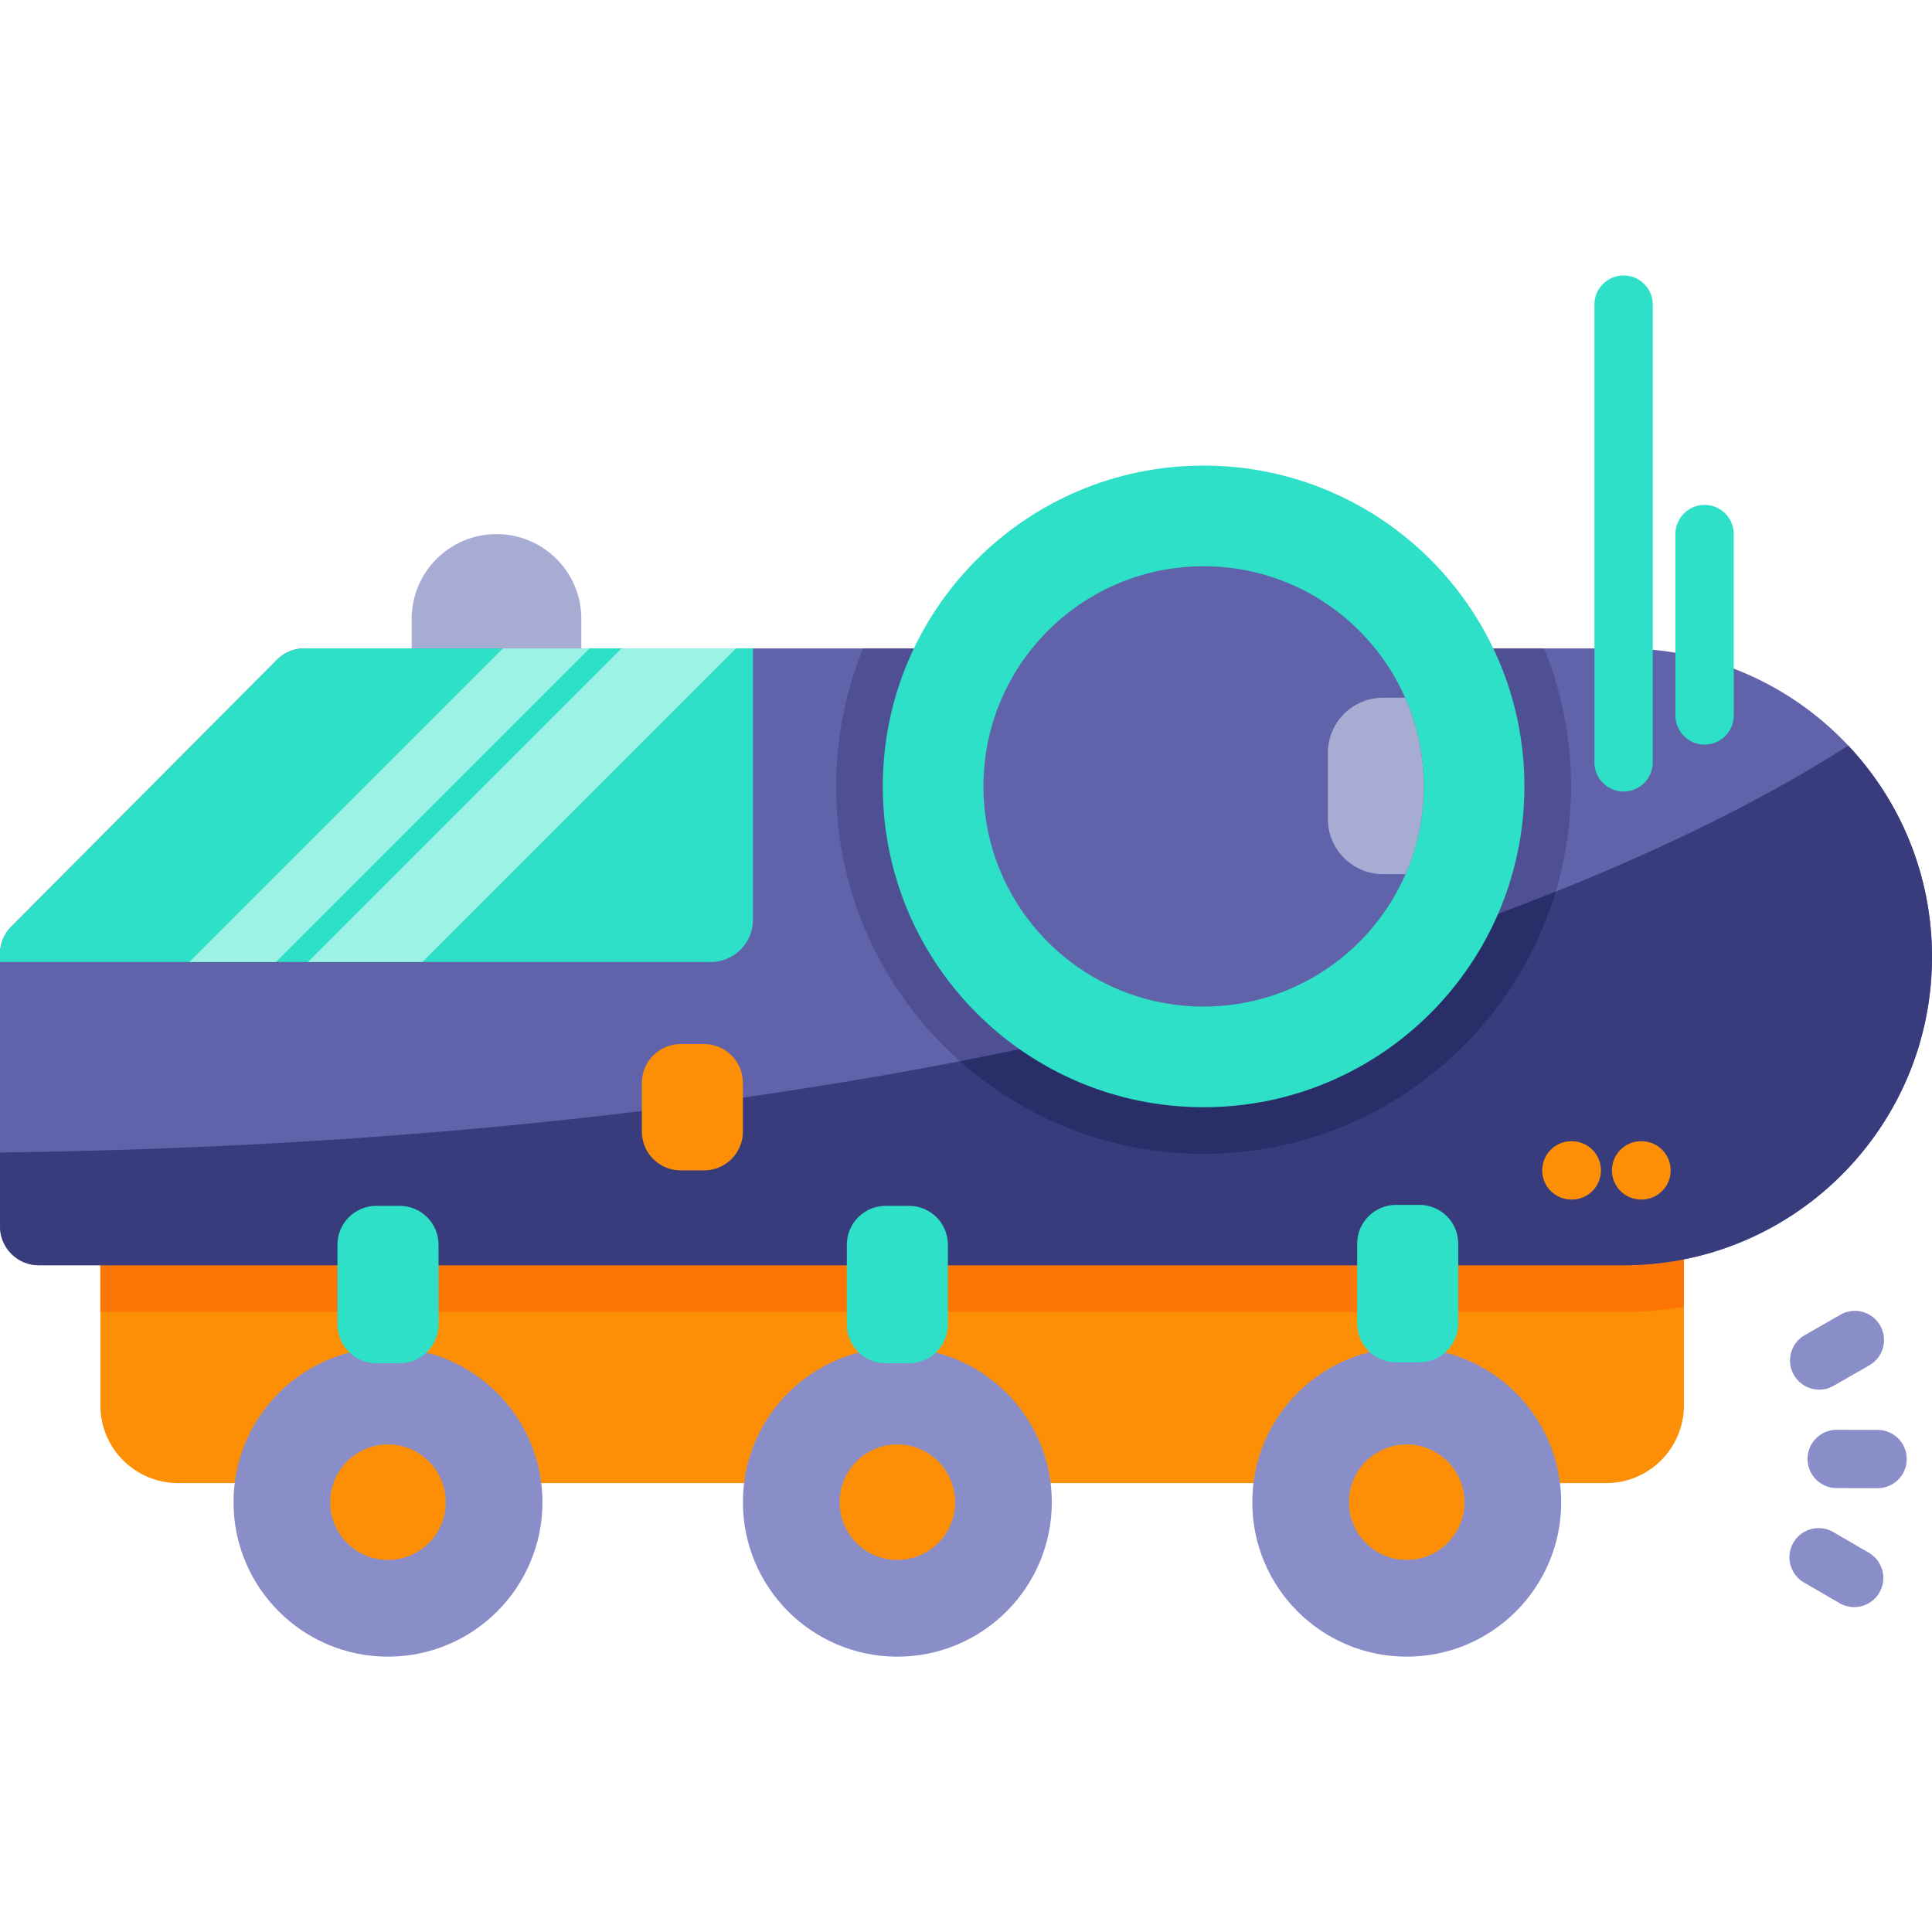 <svg height="512pt" viewBox="0 -72 512 511" width="512pt" xmlns="http://www.w3.org/2000/svg"><path d="M154.063 114.004h-44.965v-22.48c0-12.419 10.066-22.485 22.48-22.485 12.418 0 22.484 10.066 22.484 22.484zm0 0" fill="#a7acd3"/><path d="M446.254 257.137v42.797c0 11.37-9.219 20.601-20.606 20.601H47.203c-11.383 0-20.605-9.23-20.605-20.601v-42.797zm0 0" fill="#fd8f07"/><path d="M446.254 257.137v16.691a95.617 95.617 0 0 1-15.988 1.336H26.598v-18.027zm0 0" fill="#fd7504"/><path d="M143.754 325.598c0 22.609-18.328 40.933-40.934 40.933-22.605 0-40.933-18.324-40.933-40.933 0-22.606 18.328-40.934 40.933-40.934 22.606 0 40.934 18.328 40.934 40.934zm0 0" fill="#898ec9"/><path d="M118.129 325.598c0 8.457-6.856 15.308-15.309 15.308s-15.308-6.851-15.308-15.308c0-8.453 6.855-15.309 15.308-15.309s15.309 6.856 15.309 15.309zm0 0" fill="#fd8f07"/><path d="M278.742 325.598c0 22.609-18.324 40.933-40.933 40.933-22.606 0-40.93-18.324-40.93-40.933 0-22.606 18.324-40.934 40.93-40.934 22.609 0 40.933 18.328 40.933 40.934zm0 0" fill="#898ec9"/><path d="M253.117 325.598c0 8.457-6.851 15.308-15.308 15.308-8.454 0-15.305-6.851-15.305-15.308 0-8.453 6.851-15.309 15.305-15.309 8.457 0 15.308 6.856 15.308 15.309zm0 0" fill="#fd8f07"/><path d="M413.734 325.598c0 22.609-18.328 40.933-40.933 40.933s-40.934-18.324-40.934-40.933c0-22.606 18.328-40.934 40.934-40.934s40.933 18.328 40.933 40.934zm0 0" fill="#898ec9"/><path d="M388.11 325.598c0 8.457-6.856 15.308-15.31 15.308s-15.308-6.851-15.308-15.308c0-8.453 6.856-15.309 15.309-15.309s15.308 6.856 15.308 15.309zm0 0" fill="#fd8f07"/><path d="M512 181.07c0 22.57-9.148 43.008-23.941 57.793-14.793 14.793-35.223 23.942-57.793 23.942H10.3C4.613 262.805 0 258.187 0 252.504v-72.176c0-2.73 1.082-5.348 2.996-7.273L73.38 102.37a10.264 10.264 0 0 1 7.297-3.035h349.59c23.476 0 44.636 9.887 59.535 25.742C503.574 139.695 512 159.406 512 181.07zm0 0" fill="#6163aa"/><path d="M416.348 135.906c0 53.692-43.68 97.383-97.383 97.383-53.692 0-97.383-43.691-97.383-97.383 0-12.93 2.535-25.281 7.14-36.57h180.489c4.601 11.289 7.137 23.64 7.137 36.57zm0 0" fill="#4e5093"/><path d="M512 181.07c0 22.57-9.148 43.008-23.941 57.793-14.793 14.793-35.223 23.942-57.793 23.942H10.3C4.613 262.805 0 258.187 0 252.504V232.93c101.969-1.34 186.094-10.985 254.402-24.192 67.344-13.02 119.317-29.504 157.868-44.933 38.734-15.504 63.921-29.938 77.53-38.727 13.774 14.617 22.2 34.328 22.2 55.992zm0 0" fill="#383c7c"/><path d="M412.27 163.805c-12.012 40.144-49.297 69.484-93.305 69.484-24.746 0-47.356-9.27-64.563-24.547 67.344-13.023 119.317-29.508 157.868-44.937zm0 0" fill="#292e68"/><path d="M199.547 99.336v71.898c0 6.184-5.012 11.196-11.195 11.196H0v-2.102c0-2.73 1.082-5.348 2.996-7.273L73.38 102.37a10.264 10.264 0 0 1 7.297-3.035zm0 0" fill="#2de0c7"/><path d="M156.246 99.336L73.152 182.43H50.18l83.093-83.094zm0 0M195.043 99.336l-83.094 83.094H81.602l83.093-83.094zm0 0" fill="#9bf2e5"/><path d="M403.984 135.906c0 46.953-38.062 85.02-85.015 85.02-46.957 0-85.02-38.067-85.02-85.02 0-46.957 38.063-85.02 85.02-85.02 46.953 0 85.015 38.063 85.015 85.02zm0 0" fill="#2de0c7"/><path d="M377.305 135.906a58.125 58.125 0 0 1-4.82 23.25c-8.985 20.645-29.567 35.09-53.52 35.09-32.215 0-58.34-26.125-58.34-58.34 0-32.222 26.125-58.34 58.34-58.34 23.87 0 44.379 14.32 53.414 34.84a58.225 58.225 0 0 1 4.926 23.5zm0 0" fill="#6163aa"/><path d="M377.305 135.906a58.125 58.125 0 0 1-4.82 23.25h-5.958c-8.074 0-14.629-6.55-14.629-14.629v-17.48c0-8.086 6.555-14.64 14.63-14.64h5.85a58.225 58.225 0 0 1 4.927 23.5zm0 0" fill="#a7acd3"/><path d="M186.574 237.664h-6.18c-5.69 0-10.3-4.61-10.3-10.3v-12.88c0-5.687 4.61-10.3 10.3-10.3h6.18c5.692 0 10.305 4.613 10.305 10.3v12.88c0 5.69-4.613 10.3-10.305 10.3zm0 0" fill="#fd8f07"/><path d="M376.148 288.531h-6.18c-5.69 0-10.304-4.613-10.304-10.304v-21.118c0-5.691 4.613-10.304 10.305-10.304h6.18c5.69 0 10.3 4.613 10.3 10.304v21.118c0 5.691-4.61 10.304-10.3 10.304zm0 0M240.902 288.785h-6.183c-5.688 0-10.301-4.61-10.301-10.3v-21.122c0-5.687 4.613-10.3 10.3-10.3h6.184c5.688 0 10.301 4.613 10.301 10.3v21.121c0 5.692-4.613 10.301-10.3 10.301zm0 0M105.91 288.785h-6.18c-5.69 0-10.3-4.61-10.3-10.3v-21.122c0-5.687 4.61-10.3 10.3-10.3h6.18c5.692 0 10.305 4.613 10.305 10.3v21.121c0 5.692-4.613 10.301-10.305 10.301zm0 0" fill="#2de0c7"/><path d="M416.54 245.39h-.106a7.724 7.724 0 0 1-7.727-7.726 7.726 7.726 0 0 1 7.727-7.726h.105c4.27 0 7.727 3.46 7.727 7.726a7.724 7.724 0 0 1-7.727 7.727zm0 0M435.016 245.39h-.11a7.723 7.723 0 0 1-7.722-7.726 7.725 7.725 0 0 1 7.722-7.726h.11a7.726 7.726 0 1 1 0 15.453zm0 0" fill="#fd8f07"/><g fill="#898ec9"><path d="M497.648 321.89h-.023l-10.898-.03a7.724 7.724 0 0 1-7.704-7.75 7.723 7.723 0 0 1 7.723-7.704h.024l10.902.031a7.727 7.727 0 0 1-.023 15.453zm0 0M482.11 295.77a7.722 7.722 0 0 1-6.708-3.883 7.723 7.723 0 0 1 2.86-10.547l9.457-5.422a7.723 7.723 0 0 1 10.543 2.86 7.72 7.72 0 0 1-2.86 10.542l-9.457 5.422a7.682 7.682 0 0 1-3.836 1.028zm0 0M491.367 353.398a7.687 7.687 0 0 1-3.875-1.046l-9.426-5.48c-3.687-2.145-4.937-6.872-2.796-10.563a7.732 7.732 0 0 1 10.566-2.797l9.422 5.48a7.727 7.727 0 0 1-3.89 14.406zm0 0"/></g><path d="M430.27 137.258a7.724 7.724 0 0 1-7.727-7.727V8.227a7.725 7.725 0 0 1 15.45 0V129.53a7.723 7.723 0 0 1-7.723 7.727zm0 0M451.734 124.824a7.726 7.726 0 0 1-7.726-7.726V69.043c0-4.27 3.46-7.727 7.726-7.727s7.727 3.457 7.727 7.727v48.055a7.726 7.726 0 0 1-7.727 7.726zm0 0" fill="#2de0c7"/></svg>